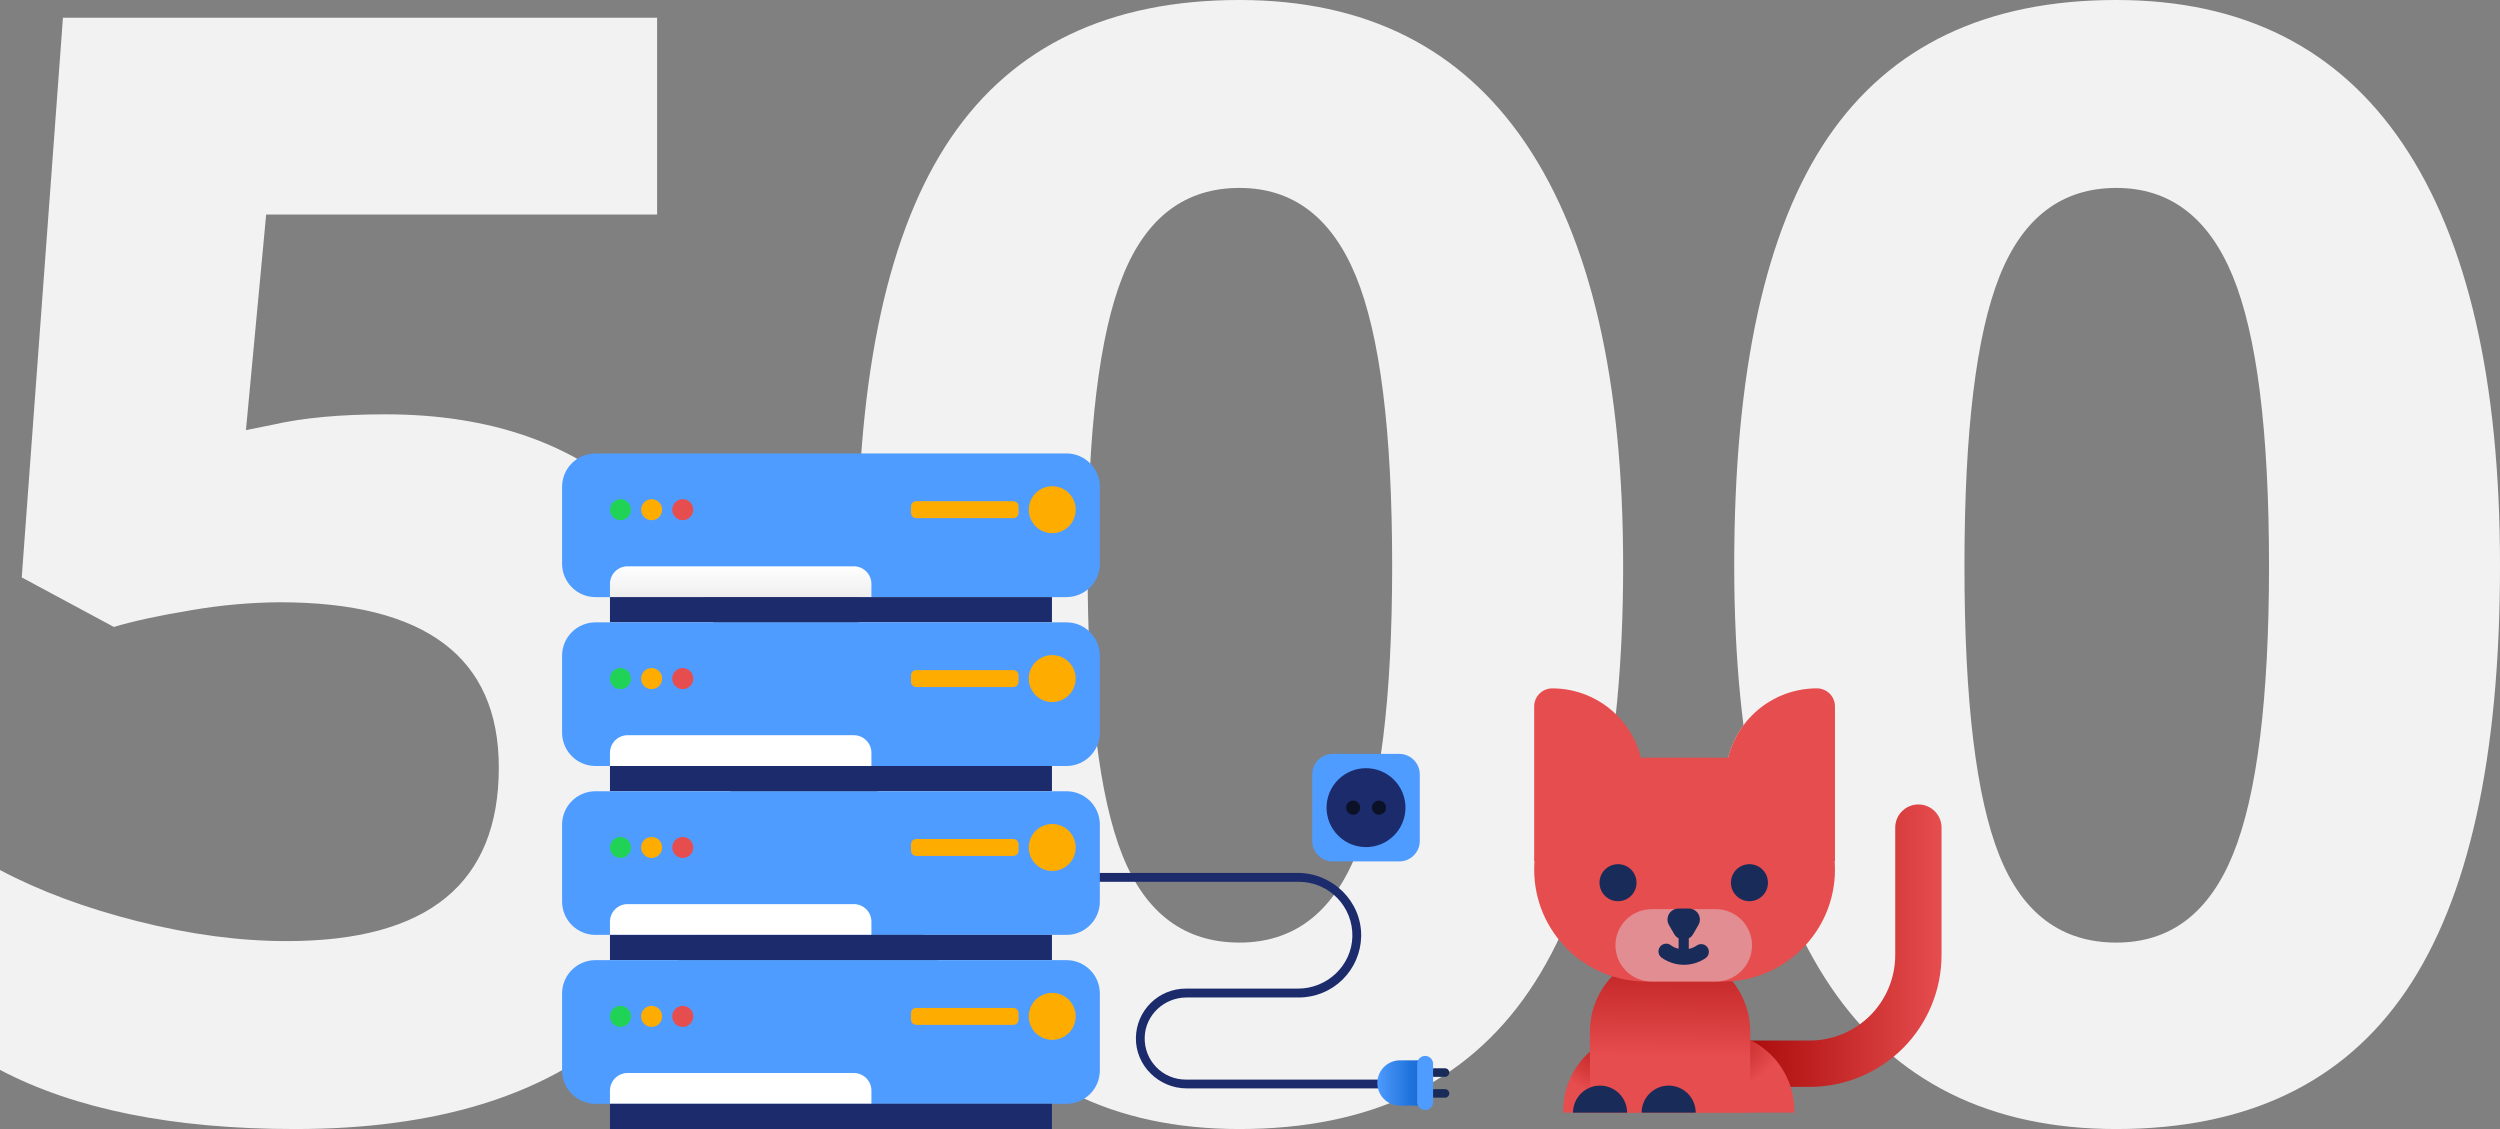 <svg width="775" height="350" viewBox="0 0 775 350" fill="none" xmlns="http://www.w3.org/2000/svg">
<rect x="0" y="0" width="775" height="350" fill="#808080" stroke="none"/>
<path d="M119.432 128.44C152.242 128.44 178.362 137.653 197.792 156.077C217.221 174.502 226.937 199.738 226.941 231.786C226.941 269.724 215.248 298.909 191.863 319.343C168.477 339.777 135.033 349.996 91.53 350C53.748 350 23.238 343.888 0 331.663V269.708C12.227 276.203 26.468 281.501 42.722 285.602C58.975 289.703 74.376 291.749 88.924 291.742C132.726 291.742 154.629 273.809 154.633 237.943C154.633 203.78 131.958 186.699 86.609 186.699C77.503 186.78 68.417 187.595 59.442 189.136C49.539 190.765 41.49 192.502 35.294 194.349L6.739 178.997L19.513 5.504H203.703V66.514H82.511L76.244 133.326L84.371 131.7C93.807 129.531 105.494 128.444 119.432 128.44Z" fill="#F2F2F2"/>
<path d="M503.174 175.353C503.174 234.731 493.457 278.683 474.024 307.21C454.591 335.737 424.664 350 384.243 350C345.058 350 315.52 335.27 295.629 305.811C275.737 276.351 265.789 232.865 265.785 175.353C265.785 115.353 275.463 71.126 294.818 42.673C314.173 14.221 343.984 -0.004 384.249 7.9641e-07C423.422 7.9641e-07 453.036 14.883 473.091 44.65C493.146 74.417 503.174 117.984 503.174 175.353ZM337.155 175.458C337.155 217.161 340.75 247.045 347.94 265.108C355.131 283.171 367.233 292.202 384.249 292.202C400.962 292.202 413.024 283.056 420.435 264.764C427.847 246.471 431.559 216.703 431.571 175.458C431.571 133.758 427.82 103.801 420.319 85.586C412.818 67.372 400.794 58.262 384.249 58.258C367.397 58.258 355.333 67.368 348.057 85.586C340.781 103.805 337.147 133.762 337.155 175.458Z" fill="#F2F2F2"/>
<path d="M775 175.353C775 234.731 765.283 278.683 745.85 307.21C726.417 335.737 696.49 350 656.069 350C616.888 350 587.35 335.27 567.455 305.811C547.559 276.351 537.609 232.865 537.605 175.353C537.605 115.353 547.283 71.126 566.638 42.673C585.994 14.221 615.806 -0.004 656.075 7.9641e-07C695.248 7.9641e-07 724.862 14.883 744.917 44.65C764.972 74.417 775 117.984 775 175.353ZM608.981 175.458C608.981 217.161 612.576 247.045 619.766 265.108C626.957 283.171 639.06 292.202 656.075 292.202C672.788 292.202 684.85 283.056 692.262 264.764C699.673 246.471 703.385 216.703 703.397 175.458C703.397 133.758 699.646 103.801 692.145 85.586C684.644 67.372 672.62 58.262 656.075 58.258C639.223 58.258 627.159 67.368 619.883 85.586C612.607 103.805 608.973 133.762 608.981 175.458Z" fill="#F2F2F2"/>
<path d="M430.185 337.4H367.869C359.223 337.4 351.965 330.328 352.128 321.658C352.201 317.607 353.861 313.747 356.749 310.907C359.638 308.067 363.526 306.473 367.577 306.469H402.376C411.418 306.469 419.02 299.35 419.236 290.313C419.287 288.107 418.896 285.914 418.087 283.861C417.279 281.808 416.069 279.937 414.527 278.359C412.986 276.78 411.145 275.525 409.113 274.667C407.08 273.809 404.897 273.366 402.691 273.364H335.326C333.944 272.145 334.784 270.606 335.985 270.606H402.318C413.12 270.606 422.139 279.451 421.964 290.249C421.87 295.309 419.795 300.13 416.186 303.677C412.577 307.224 407.722 309.215 402.662 309.221H367.816C360.908 309.221 355.06 314.632 354.856 321.541C354.8 323.244 355.087 324.941 355.699 326.53C356.311 328.12 357.237 329.57 358.421 330.795C359.605 332.02 361.023 332.994 362.591 333.66C364.159 334.326 365.845 334.67 367.548 334.672H430.103C430.465 334.664 430.816 334.794 431.085 335.036C431.354 335.277 431.522 335.612 431.555 335.972C431.562 336.156 431.532 336.34 431.466 336.513C431.4 336.686 431.301 336.843 431.173 336.977C431.045 337.11 430.892 337.216 430.722 337.289C430.552 337.362 430.369 337.4 430.185 337.4Z" fill="#1C2B6B"/>
<path d="M433.974 342.747H440.999V328.701H433.974C432.121 328.709 430.346 329.448 429.035 330.759C427.725 332.069 426.985 333.844 426.978 335.698C426.971 336.621 427.147 337.536 427.495 338.391C427.844 339.246 428.358 340.024 429.008 340.679C429.658 341.334 430.432 341.854 431.284 342.209C432.136 342.564 433.05 342.747 433.974 342.747Z" fill="url(#paint0_linear)"/>
<path d="M447.947 333.826H444.683C444.33 333.826 443.992 333.686 443.743 333.437C443.494 333.188 443.354 332.849 443.354 332.497C443.354 332.144 443.494 331.806 443.743 331.557C443.992 331.308 444.33 331.167 444.683 331.167H447.947C448.3 331.167 448.638 331.308 448.887 331.557C449.137 331.806 449.277 332.144 449.277 332.497C449.277 332.849 449.137 333.188 448.887 333.437C448.638 333.686 448.3 333.826 447.947 333.826Z" fill="#192B59"/>
<path d="M447.947 340.281H444.683C444.33 340.281 443.992 340.141 443.743 339.891C443.494 339.642 443.354 339.304 443.354 338.951C443.354 338.599 443.494 338.26 443.743 338.011C443.992 337.762 444.33 337.622 444.683 337.622H447.947C448.3 337.622 448.638 337.762 448.887 338.011C449.137 338.26 449.277 338.599 449.277 338.951C449.277 339.304 449.137 339.642 448.887 339.891C448.638 340.141 448.3 340.281 447.947 340.281Z" fill="#192B59"/>
<path d="M441.796 327.331H441.79C440.428 327.331 439.324 328.435 439.324 329.797V341.651C439.324 343.013 440.428 344.117 441.79 344.117H441.796C443.158 344.117 444.262 343.013 444.262 341.651V329.797C444.262 328.435 443.158 327.331 441.796 327.331Z" fill="url(#paint1_linear)"/>
<path d="M330.597 140.568H184.598C178.88 140.568 174.244 145.204 174.244 150.923V174.746C174.244 180.465 178.88 185.101 184.598 185.101H330.597C336.315 185.101 340.951 180.465 340.951 174.746V150.923C340.951 145.204 336.315 140.568 330.597 140.568Z" fill="url(#paint2_linear)"/>
<path d="M194.551 175.557H264.679C266.127 175.557 267.517 176.132 268.541 177.157C269.566 178.182 270.141 179.571 270.141 181.02V185.101H189.088V181.02C189.088 179.571 189.663 178.182 190.688 177.157C191.712 176.132 193.102 175.557 194.551 175.557Z" fill="url(#paint3_linear)"/>
<path d="M192.347 161.26C194.147 161.26 195.606 159.801 195.606 158.001C195.606 156.201 194.147 154.742 192.347 154.742C190.547 154.742 189.088 156.201 189.088 158.001C189.088 159.801 190.547 161.26 192.347 161.26Z" fill="#20D357"/>
<path d="M202.007 161.26C203.807 161.26 205.266 159.801 205.266 158.001C205.266 156.201 203.807 154.742 202.007 154.742C200.207 154.742 198.748 156.201 198.748 158.001C198.748 159.801 200.207 161.26 202.007 161.26Z" fill="#FFAC00"/>
<path d="M211.661 161.26C213.461 161.26 214.92 159.801 214.92 158.001C214.92 156.201 213.461 154.742 211.661 154.742C209.861 154.742 208.402 156.201 208.402 158.001C208.402 159.801 209.861 161.26 211.661 161.26Z" fill="#E64D4E"/>
<path d="M333.382 159.178C334.026 155.211 331.332 151.473 327.366 150.829C323.399 150.185 319.662 152.879 319.018 156.846C318.374 160.813 321.068 164.55 325.034 165.194C329.001 165.838 332.738 163.144 333.382 159.178Z" fill="#FFAC00"/>
<path d="M314.145 155.377H284.022C283.13 155.377 282.407 156.101 282.407 156.993V159.01C282.407 159.902 283.13 160.625 284.022 160.625H314.145C315.037 160.625 315.76 159.902 315.76 159.01V156.993C315.76 156.101 315.037 155.377 314.145 155.377Z" fill="#FFAC00"/>
<path d="M326.103 185.101H189.088V192.926H326.103V185.101Z" fill="#1C2B6B"/>
<path d="M330.597 192.926H184.598C178.88 192.926 174.244 197.562 174.244 203.281V227.104C174.244 232.823 178.88 237.459 184.598 237.459H330.597C336.315 237.459 340.951 232.823 340.951 227.104V203.281C340.951 197.562 336.315 192.926 330.597 192.926Z" fill="url(#paint4_linear)"/>
<path d="M194.551 227.915H264.679C266.127 227.915 267.517 228.49 268.541 229.515C269.566 230.54 270.141 231.929 270.141 233.378V237.459H189.088V233.378C189.088 231.929 189.663 230.54 190.688 229.515C191.712 228.49 193.102 227.915 194.551 227.915Z" fill="url(#paint5_linear)"/>
<path d="M195.611 210.359C195.611 211.005 195.419 211.636 195.06 212.173C194.702 212.71 194.192 213.129 193.595 213.376C192.999 213.623 192.342 213.688 191.709 213.562C191.076 213.436 190.494 213.125 190.037 212.668C189.581 212.211 189.27 211.63 189.144 210.996C189.018 210.363 189.082 209.706 189.33 209.11C189.577 208.513 189.995 208.003 190.532 207.644C191.069 207.286 191.7 207.094 192.346 207.094C192.775 207.094 193.199 207.179 193.595 207.343C193.991 207.507 194.351 207.747 194.654 208.05C194.958 208.354 195.198 208.714 195.362 209.11C195.526 209.506 195.611 209.93 195.611 210.359Z" fill="#20D357"/>
<path d="M205.266 210.359C205.266 211.005 205.074 211.637 204.715 212.174C204.356 212.711 203.846 213.129 203.249 213.376C202.652 213.623 201.995 213.688 201.362 213.561C200.729 213.435 200.147 213.123 199.69 212.666C199.234 212.209 198.924 211.626 198.798 210.993C198.673 210.359 198.739 209.702 198.987 209.106C199.235 208.509 199.654 208 200.192 207.642C200.729 207.283 201.361 207.093 202.007 207.094C202.435 207.094 202.86 207.179 203.255 207.343C203.651 207.507 204.011 207.748 204.313 208.051C204.616 208.354 204.856 208.714 205.019 209.11C205.183 209.506 205.267 209.931 205.266 210.359Z" fill="#FFAC00"/>
<path d="M214.919 210.359C214.919 211.005 214.728 211.637 214.369 212.174C214.01 212.711 213.499 213.129 212.902 213.376C212.306 213.623 211.649 213.688 211.015 213.561C210.382 213.435 209.8 213.123 209.344 212.666C208.887 212.209 208.577 211.626 208.452 210.993C208.326 210.359 208.392 209.702 208.64 209.106C208.888 208.509 209.307 208 209.845 207.642C210.383 207.283 211.014 207.093 211.66 207.094C212.089 207.094 212.513 207.179 212.909 207.343C213.305 207.507 213.664 207.748 213.967 208.051C214.269 208.354 214.509 208.714 214.673 209.11C214.836 209.506 214.92 209.931 214.919 210.359Z" fill="#E64D4E"/>
<path d="M328.973 217.082C332.686 215.545 334.448 211.288 332.911 207.575C331.373 203.863 327.117 202.099 323.405 203.637C319.692 205.175 317.929 209.432 319.467 213.144C321.005 216.857 325.261 218.62 328.973 217.082Z" fill="#FFAC00"/>
<path d="M314.145 207.735H284.022C283.13 207.735 282.407 208.458 282.407 209.35V211.368C282.407 212.26 283.13 212.983 284.022 212.983H314.145C315.037 212.983 315.76 212.26 315.76 211.368V209.35C315.76 208.458 315.037 207.735 314.145 207.735Z" fill="#FFAC00"/>
<path d="M326.103 237.459H189.088V245.284H326.103V237.459Z" fill="#1C2B6B"/>
<path d="M330.597 245.284H184.598C178.88 245.284 174.244 249.92 174.244 255.639V279.462C174.244 285.181 178.88 289.817 184.598 289.817H330.597C336.315 289.817 340.951 285.181 340.951 279.462V255.639C340.951 249.92 336.315 245.284 330.597 245.284Z" fill="url(#paint6_linear)"/>
<path d="M194.551 280.273H264.679C266.127 280.273 267.517 280.848 268.541 281.873C269.566 282.898 270.141 284.287 270.141 285.736V289.817H189.088V285.736C189.088 284.287 189.663 282.898 190.688 281.873C191.712 280.848 193.102 280.273 194.551 280.273Z" fill="url(#paint7_linear)"/>
<path d="M192.347 265.976C194.147 265.976 195.606 264.517 195.606 262.717C195.606 260.917 194.147 259.458 192.347 259.458C190.547 259.458 189.088 260.917 189.088 262.717C189.088 264.517 190.547 265.976 192.347 265.976Z" fill="#20D357"/>
<path d="M202.007 265.976C203.807 265.976 205.266 264.517 205.266 262.717C205.266 260.917 203.807 259.458 202.007 259.458C200.207 259.458 198.748 260.917 198.748 262.717C198.748 264.517 200.207 265.976 202.007 265.976Z" fill="#FFAC00"/>
<path d="M211.661 265.976C213.461 265.976 214.92 264.517 214.92 262.717C214.92 260.917 213.461 259.458 211.661 259.458C209.861 259.458 208.402 260.917 208.402 262.717C208.402 264.517 209.861 265.976 211.661 265.976Z" fill="#E64D4E"/>
<path d="M326.19 269.994C330.208 269.994 333.466 266.736 333.466 262.717C333.466 258.698 330.208 255.441 326.19 255.441C322.172 255.441 318.914 258.698 318.914 262.717C318.914 266.736 322.172 269.994 326.19 269.994Z" fill="#FFAC00"/>
<path d="M314.145 260.093H284.022C283.13 260.093 282.407 260.817 282.407 261.708V263.726C282.407 264.618 283.13 265.341 284.022 265.341H314.145C315.037 265.341 315.76 264.618 315.76 263.726V261.708C315.76 260.817 315.037 260.093 314.145 260.093Z" fill="#FFAC00"/>
<path d="M326.103 289.817H189.088V297.642H326.103V289.817Z" fill="#1C2B6B"/>
<path d="M330.597 297.642H184.598C178.88 297.642 174.244 302.278 174.244 307.997V331.82C174.244 337.539 178.88 342.175 184.598 342.175H330.597C336.315 342.175 340.951 337.539 340.951 331.82V307.997C340.951 302.278 336.315 297.642 330.597 297.642Z" fill="url(#paint8_linear)"/>
<path d="M194.551 332.631H264.679C266.127 332.631 267.517 333.206 268.541 334.231C269.566 335.256 270.141 336.645 270.141 338.094V342.175H189.088V338.094C189.088 336.645 189.663 335.256 190.688 334.231C191.712 333.206 193.102 332.631 194.551 332.631Z" fill="url(#paint9_linear)"/>
<path d="M195.611 315.075C195.612 315.721 195.421 316.353 195.063 316.891C194.705 317.429 194.196 317.848 193.599 318.096C193.003 318.344 192.346 318.409 191.712 318.284C191.079 318.159 190.497 317.848 190.039 317.392C189.582 316.936 189.271 316.354 189.144 315.72C189.018 315.087 189.082 314.43 189.329 313.833C189.576 313.236 189.994 312.726 190.531 312.367C191.068 312.008 191.7 311.816 192.346 311.816C193.211 311.816 194.04 312.159 194.652 312.77C195.264 313.381 195.609 314.21 195.611 315.075Z" fill="#20D357"/>
<path d="M205.266 315.075C205.267 315.722 205.076 316.354 204.718 316.891C204.36 317.429 203.85 317.849 203.253 318.096C202.656 318.344 201.999 318.41 201.366 318.284C200.732 318.158 200.149 317.847 199.693 317.39C199.236 316.933 198.925 316.351 198.799 315.717C198.673 315.083 198.738 314.426 198.986 313.829C199.234 313.232 199.653 312.722 200.191 312.364C200.729 312.006 201.361 311.815 202.007 311.816C202.871 311.818 203.699 312.161 204.31 312.772C204.92 313.383 205.264 314.211 205.266 315.075Z" fill="#FFAC00"/>
<path d="M214.919 315.075C214.92 315.722 214.73 316.354 214.371 316.891C214.013 317.429 213.503 317.849 212.907 318.096C212.31 318.344 211.653 318.41 211.019 318.284C210.385 318.158 209.803 317.847 209.346 317.39C208.889 316.933 208.578 316.351 208.452 315.717C208.326 315.083 208.391 314.426 208.639 313.829C208.887 313.232 209.306 312.722 209.844 312.364C210.382 312.006 211.014 311.815 211.66 311.816C212.524 311.818 213.352 312.161 213.963 312.772C214.574 313.383 214.918 314.211 214.919 315.075Z" fill="#E64D4E"/>
<path d="M328.973 321.798C332.686 320.26 334.448 316.003 332.911 312.291C331.373 308.578 327.117 306.815 323.405 308.353C319.692 309.891 317.929 314.147 319.467 317.86C321.005 321.573 325.261 323.336 328.973 321.798Z" fill="#FFAC00"/>
<path d="M314.145 312.452H284.022C283.13 312.452 282.407 313.175 282.407 314.067V316.084C282.407 316.976 283.13 317.699 284.022 317.699H314.145C315.037 317.699 315.76 316.976 315.76 316.084V314.067C315.76 313.175 315.037 312.452 314.145 312.452Z" fill="#FFAC00"/>
<path d="M326.103 342.175H189.088V350H326.103V342.175Z" fill="#1C2B6B"/>
<path d="M433.775 233.705H413.16C409.647 233.705 406.8 236.553 406.8 240.066V260.682C406.8 264.195 409.647 267.043 413.16 267.043H433.775C437.288 267.043 440.135 264.195 440.135 260.682V240.066C440.135 236.553 437.288 233.705 433.775 233.705Z" fill="url(#paint10_linear)"/>
<path d="M432.114 259.02C436.891 254.243 436.891 246.498 432.114 241.721C427.338 236.944 419.593 236.944 414.817 241.721C410.04 246.498 410.04 254.243 414.817 259.02C419.593 263.798 427.338 263.798 432.114 259.02Z" fill="#1C2B6B"/>
<path d="M421.666 250.374C421.667 250.808 421.54 251.233 421.299 251.594C421.059 251.956 420.717 252.237 420.316 252.404C419.915 252.571 419.474 252.615 419.048 252.53C418.622 252.446 418.231 252.237 417.924 251.93C417.617 251.623 417.408 251.232 417.324 250.806C417.24 250.38 417.284 249.939 417.45 249.538C417.617 249.137 417.899 248.795 418.26 248.555C418.621 248.314 419.046 248.186 419.48 248.188C420.06 248.188 420.616 248.418 421.026 248.828C421.436 249.238 421.666 249.794 421.666 250.374Z" fill="#0B1228"/>
<path d="M429.664 250.374C429.664 250.806 429.536 251.229 429.296 251.589C429.056 251.948 428.714 252.229 428.315 252.394C427.915 252.56 427.476 252.603 427.052 252.518C426.628 252.434 426.238 252.226 425.932 251.92C425.627 251.614 425.418 251.225 425.334 250.801C425.25 250.376 425.293 249.937 425.458 249.537C425.624 249.138 425.904 248.796 426.264 248.556C426.623 248.316 427.046 248.188 427.478 248.188C428.058 248.188 428.614 248.418 429.024 248.828C429.434 249.238 429.664 249.794 429.664 250.374Z" fill="#0B1228"/>
<path d="M561.036 336.934H542.964C541.059 336.934 539.232 336.177 537.885 334.83C536.538 333.483 535.781 331.656 535.781 329.751C535.781 327.845 536.538 326.018 537.885 324.671C539.232 323.324 541.059 322.567 542.964 322.567H561.036C568.058 322.561 574.79 319.769 579.755 314.804C584.721 309.84 587.514 303.107 587.522 296.085V256.362C587.575 254.493 588.355 252.719 589.695 251.415C591.036 250.112 592.832 249.383 594.701 249.383C596.571 249.383 598.367 250.112 599.707 251.415C601.048 252.719 601.828 254.493 601.881 256.362V296.085C601.869 306.915 597.561 317.298 589.904 324.956C582.247 332.614 571.865 336.921 561.036 336.934Z" fill="url(#paint11_linear)"/>
<path d="M556.238 344.916H484.594V344.333C484.594 337.86 487.166 331.652 491.742 327.075C496.319 322.498 502.526 319.926 508.998 319.926H531.834C538.307 319.926 544.514 322.498 549.09 327.075C553.667 331.652 556.238 337.86 556.238 344.333V344.916Z" fill="url(#paint12_radial)"/>
<path d="M542.567 344.916H492.862V319.845C492.861 316.579 493.504 313.345 494.753 310.328C496.002 307.311 497.834 304.57 500.143 302.261C502.452 299.952 505.193 298.121 508.21 296.872C511.227 295.624 514.461 294.982 517.726 294.983C524.318 294.983 530.639 297.602 535.3 302.263C539.961 306.925 542.579 313.247 542.579 319.839V344.91L542.567 344.916Z" fill="url(#paint13_linear)"/>
<path d="M563.234 213.397C563.969 213.396 564.697 213.54 565.377 213.821C566.057 214.102 566.674 214.514 567.195 215.034C567.715 215.554 568.128 216.171 568.409 216.851C568.691 217.53 568.836 218.259 568.836 218.994V266.956H534.883V241.768C534.881 238.043 535.612 234.354 537.036 230.912C538.46 227.47 540.548 224.342 543.18 221.708C545.813 219.073 548.939 216.983 552.38 215.557C555.821 214.131 559.509 213.397 563.234 213.397Z" fill="#F2DAD4"/>
<path d="M481.195 213.397C480.46 213.396 479.731 213.54 479.052 213.821C478.372 214.102 477.754 214.514 477.234 215.034C476.714 215.554 476.301 216.171 476.019 216.851C475.738 217.53 475.593 218.259 475.593 218.994V266.956H509.535V241.768C509.538 238.044 508.807 234.356 507.384 230.914C505.961 227.472 503.875 224.345 501.243 221.71C498.611 219.075 495.486 216.985 492.046 215.559C488.606 214.132 484.919 213.398 481.195 213.397Z" fill="#E64D4E"/>
<path d="M496.574 250.374H488.103C487.921 250.374 487.741 250.338 487.573 250.268C487.405 250.198 487.253 250.096 487.124 249.967C486.996 249.838 486.894 249.685 486.825 249.517C486.756 249.349 486.721 249.168 486.722 248.986V227.973C486.722 227.607 486.867 227.255 487.126 226.996C487.385 226.737 487.737 226.591 488.103 226.591C490.716 226.591 493.222 227.629 495.07 229.477C496.918 231.325 497.956 233.832 497.956 236.445V248.963C497.96 249.147 497.927 249.33 497.859 249.501C497.792 249.672 497.69 249.828 497.562 249.959C497.433 250.09 497.279 250.195 497.11 250.266C496.94 250.337 496.758 250.374 496.574 250.374Z" fill="url(#paint14_linear)"/>
<path d="M563.234 213.397C563.969 213.396 564.697 213.54 565.377 213.821C566.057 214.102 566.674 214.514 567.195 215.034C567.715 215.554 568.128 216.171 568.409 216.851C568.691 217.53 568.836 218.259 568.836 218.994V266.956H534.883V241.768C534.881 238.043 535.612 234.354 537.036 230.912C538.46 227.47 540.548 224.342 543.18 221.708C545.813 219.073 548.939 216.983 552.38 215.557C555.821 214.131 559.509 213.397 563.234 213.397Z" fill="#E64D4E"/>
<path d="M547.855 250.374H556.325C556.507 250.374 556.687 250.338 556.855 250.268C557.023 250.198 557.176 250.096 557.304 249.967C557.433 249.838 557.534 249.685 557.604 249.517C557.673 249.349 557.708 249.168 557.707 248.986V227.973C557.707 227.607 557.562 227.255 557.302 226.996C557.043 226.737 556.692 226.591 556.325 226.591C553.712 226.591 551.205 227.629 549.357 229.477C547.508 231.325 546.469 233.831 546.467 236.445V248.963C546.464 249.147 546.498 249.33 546.566 249.501C546.634 249.672 546.736 249.828 546.865 249.959C546.994 250.091 547.148 250.195 547.318 250.266C547.488 250.337 547.67 250.374 547.855 250.374Z" fill="url(#paint15_linear)"/>
<path d="M510.299 304.271H534.137C553.301 304.271 568.837 288.735 568.837 269.571C568.837 250.407 553.301 234.871 534.137 234.871H510.299C491.135 234.871 475.599 250.407 475.599 269.571C475.599 288.735 491.135 304.271 510.299 304.271Z" fill="#E64D4E"/>
<path d="M511.995 304.271H531.916C534.89 304.271 537.742 303.09 539.845 300.988C541.949 298.885 543.131 296.033 543.133 293.059C543.133 290.084 541.951 287.231 539.847 285.127C537.744 283.023 534.891 281.841 531.916 281.841H511.995C510.523 281.842 509.065 282.133 507.705 282.697C506.345 283.261 505.11 284.088 504.07 285.129C503.029 286.171 502.204 287.407 501.641 288.768C501.078 290.129 500.789 291.587 500.79 293.059C500.79 296.032 501.97 298.883 504.072 300.985C506.173 303.088 509.023 304.27 511.995 304.271Z" fill="#E28D91"/>
<path d="M514.642 293.45C514.835 293.202 515.076 292.995 515.349 292.841C515.623 292.686 515.924 292.587 516.236 292.55C516.548 292.512 516.864 292.536 517.167 292.62C517.47 292.705 517.753 292.848 518 293.042C518.699 293.571 519.508 293.935 520.367 294.109V290.89C519.8 290.593 519.331 290.14 519.014 289.584L517.376 286.756C517.079 286.239 516.923 285.652 516.923 285.055C516.924 284.458 517.082 283.872 517.381 283.355C517.679 282.838 518.109 282.409 518.626 282.111C519.143 281.812 519.729 281.655 520.326 281.655H523.591C524.185 281.659 524.768 281.82 525.282 282.121C525.795 282.421 526.22 282.851 526.515 283.367C526.81 283.884 526.964 284.468 526.963 285.063C526.961 285.658 526.804 286.242 526.506 286.756L524.873 289.584C524.554 290.138 524.085 290.59 523.521 290.89V294.15C524.393 294 525.22 293.655 525.94 293.141C526.45 292.764 527.089 292.606 527.716 292.7C528.343 292.795 528.907 293.135 529.284 293.645C529.66 294.155 529.819 294.794 529.724 295.422C529.629 296.049 529.29 296.612 528.779 296.989C526.749 298.386 524.336 299.119 521.871 299.087C519.407 299.054 517.014 298.258 515.021 296.808C514.525 296.413 514.207 295.837 514.136 295.207C514.065 294.578 514.247 293.946 514.642 293.45Z" fill="#192B59"/>
<path d="M508.905 344.922H525.672C525.672 342.698 524.789 340.565 523.217 338.993C521.645 337.421 519.512 336.537 517.289 336.537C515.065 336.537 512.933 337.421 511.361 338.993C509.789 340.565 508.905 342.698 508.905 344.922Z" fill="#192B59"/>
<path d="M487.632 344.922H504.399C504.399 342.698 503.515 340.565 501.943 338.993C500.371 337.421 498.239 336.537 496.015 336.537C493.792 336.537 491.659 337.421 490.087 338.993C488.515 340.565 487.632 342.698 487.632 344.922Z" fill="#192B59"/>
<path d="M542.327 279.369C545.496 279.369 548.064 276.801 548.064 273.632C548.064 270.463 545.496 267.895 542.327 267.895C539.159 267.895 536.591 270.463 536.591 273.632C536.591 276.801 539.159 279.369 542.327 279.369Z" fill="#192B59"/>
<path d="M501.588 279.369C504.756 279.369 507.325 276.801 507.325 273.632C507.325 270.463 504.756 267.895 501.588 267.895C498.42 267.895 495.852 270.463 495.852 273.632C495.852 276.801 498.42 279.369 501.588 279.369Z" fill="#192B59"/>
<defs>
<linearGradient id="paint0_linear" x1="426.949" y1="335.727" x2="440.999" y2="335.727" gradientUnits="userSpaceOnUse">
<stop stop-color="#4E9CFF"/>
<stop offset="0.19" stop-color="#4190F5"/>
<stop offset="0.71" stop-color="#2274DD"/>
<stop offset="1" stop-color="#176AD4"/>
</linearGradient>
<linearGradient id="paint1_linear" x1="4160.4" y1="9992.94" x2="4230.76" y2="9992.94" gradientUnits="userSpaceOnUse">
<stop stop-color="#4E9CFF"/>
<stop offset="0.19" stop-color="#4190F5"/>
<stop offset="0.71" stop-color="#2274DD"/>
<stop offset="1" stop-color="#176AD4"/>
</linearGradient>
<linearGradient id="paint2_linear" x1="49999.5" y1="12577.9" x2="97667.5" y2="12577.9" gradientUnits="userSpaceOnUse">
<stop stop-color="#4E9CFF"/>
<stop offset="0.19" stop-color="#4190F5"/>
<stop offset="0.71" stop-color="#2274DD"/>
<stop offset="1" stop-color="#176AD4"/>
</linearGradient>
<linearGradient id="paint3_linear" x1="229.623" y1="188.372" x2="229.623" y2="175.166" gradientUnits="userSpaceOnUse">
<stop stop-color="#E5E5E5"/>
<stop offset="0.48" stop-color="#F4F4F4"/>
<stop offset="1" stop-color="white"/>
</linearGradient>
<linearGradient id="paint4_linear" x1="49999.5" y1="16629.3" x2="97667.5" y2="16629.3" gradientUnits="userSpaceOnUse">
<stop stop-color="#4E9CFF"/>
<stop offset="0.19" stop-color="#4190F5"/>
<stop offset="0.71" stop-color="#2274DD"/>
<stop offset="1" stop-color="#176AD4"/>
</linearGradient>
<linearGradient id="paint5_linear" x1="32113.6" y1="4168.66" x2="32113.6" y2="3952.48" gradientUnits="userSpaceOnUse">
<stop stop-color="#E5E5E5"/>
<stop offset="0.48" stop-color="#F4F4F4"/>
<stop offset="1" stop-color="white"/>
</linearGradient>
<linearGradient id="paint6_linear" x1="49999.5" y1="20680.8" x2="97667.5" y2="20680.8" gradientUnits="userSpaceOnUse">
<stop stop-color="#4E9CFF"/>
<stop offset="0.19" stop-color="#4190F5"/>
<stop offset="0.71" stop-color="#2274DD"/>
<stop offset="1" stop-color="#176AD4"/>
</linearGradient>
<linearGradient id="paint7_linear" x1="32113.6" y1="5078.16" x2="32113.6" y2="4861.97" gradientUnits="userSpaceOnUse">
<stop stop-color="#E5E5E5"/>
<stop offset="0.48" stop-color="#F4F4F4"/>
<stop offset="1" stop-color="white"/>
</linearGradient>
<linearGradient id="paint8_linear" x1="49999.5" y1="24732.3" x2="97667.5" y2="24732.3" gradientUnits="userSpaceOnUse">
<stop stop-color="#4E9CFF"/>
<stop offset="0.19" stop-color="#4190F5"/>
<stop offset="0.71" stop-color="#2274DD"/>
<stop offset="1" stop-color="#176AD4"/>
</linearGradient>
<linearGradient id="paint9_linear" x1="32113.6" y1="5987.55" x2="32113.6" y2="5771.37" gradientUnits="userSpaceOnUse">
<stop stop-color="#E5E5E5"/>
<stop offset="0.48" stop-color="#F4F4F4"/>
<stop offset="1" stop-color="white"/>
</linearGradient>
<linearGradient id="paint10_linear" x1="24118.3" y1="14144.3" x2="25632.9" y2="15366.7" gradientUnits="userSpaceOnUse">
<stop stop-color="#4E9CFF"/>
<stop offset="0.19" stop-color="#4190F5"/>
<stop offset="0.71" stop-color="#2274DD"/>
<stop offset="1" stop-color="#176AD4"/>
</linearGradient>
<linearGradient id="paint11_linear" x1="535.787" y1="293.059" x2="601.881" y2="293.059" gradientUnits="userSpaceOnUse">
<stop stop-color="#A50404"/>
<stop offset="1" stop-color="#E64D4E"/>
</linearGradient>
<radialGradient id="paint12_radial" cx="0" cy="0" r="1" gradientUnits="userSpaceOnUse" gradientTransform="translate(515.337 321.252) rotate(180) scale(37.791 21.31)">
<stop offset="0.21" stop-color="#A50404"/>
<stop offset="1" stop-color="#E64D4E"/>
</radialGradient>
<linearGradient id="paint13_linear" x1="518.391" y1="276.949" x2="517.633" y2="338.916" gradientUnits="userSpaceOnUse">
<stop stop-color="#A50404"/>
<stop offset="0.82" stop-color="#E64D4E"/>
</linearGradient>
<linearGradient id="paint14_linear" x1="-9810.27" y1="10638.2" x2="-10539.4" y2="9694.7" gradientUnits="userSpaceOnUse">
<stop stop-color="#A50404"/>
<stop offset="1" stop-color="#E64D4E"/>
</linearGradient>
<linearGradient id="paint15_linear" x1="-8829.17" y1="10293.1" x2="-8566.9" y2="9443.78" gradientUnits="userSpaceOnUse">
<stop stop-color="#A50404"/>
<stop offset="1" stop-color="#E64D4E"/>
</linearGradient>
</defs>
</svg>
